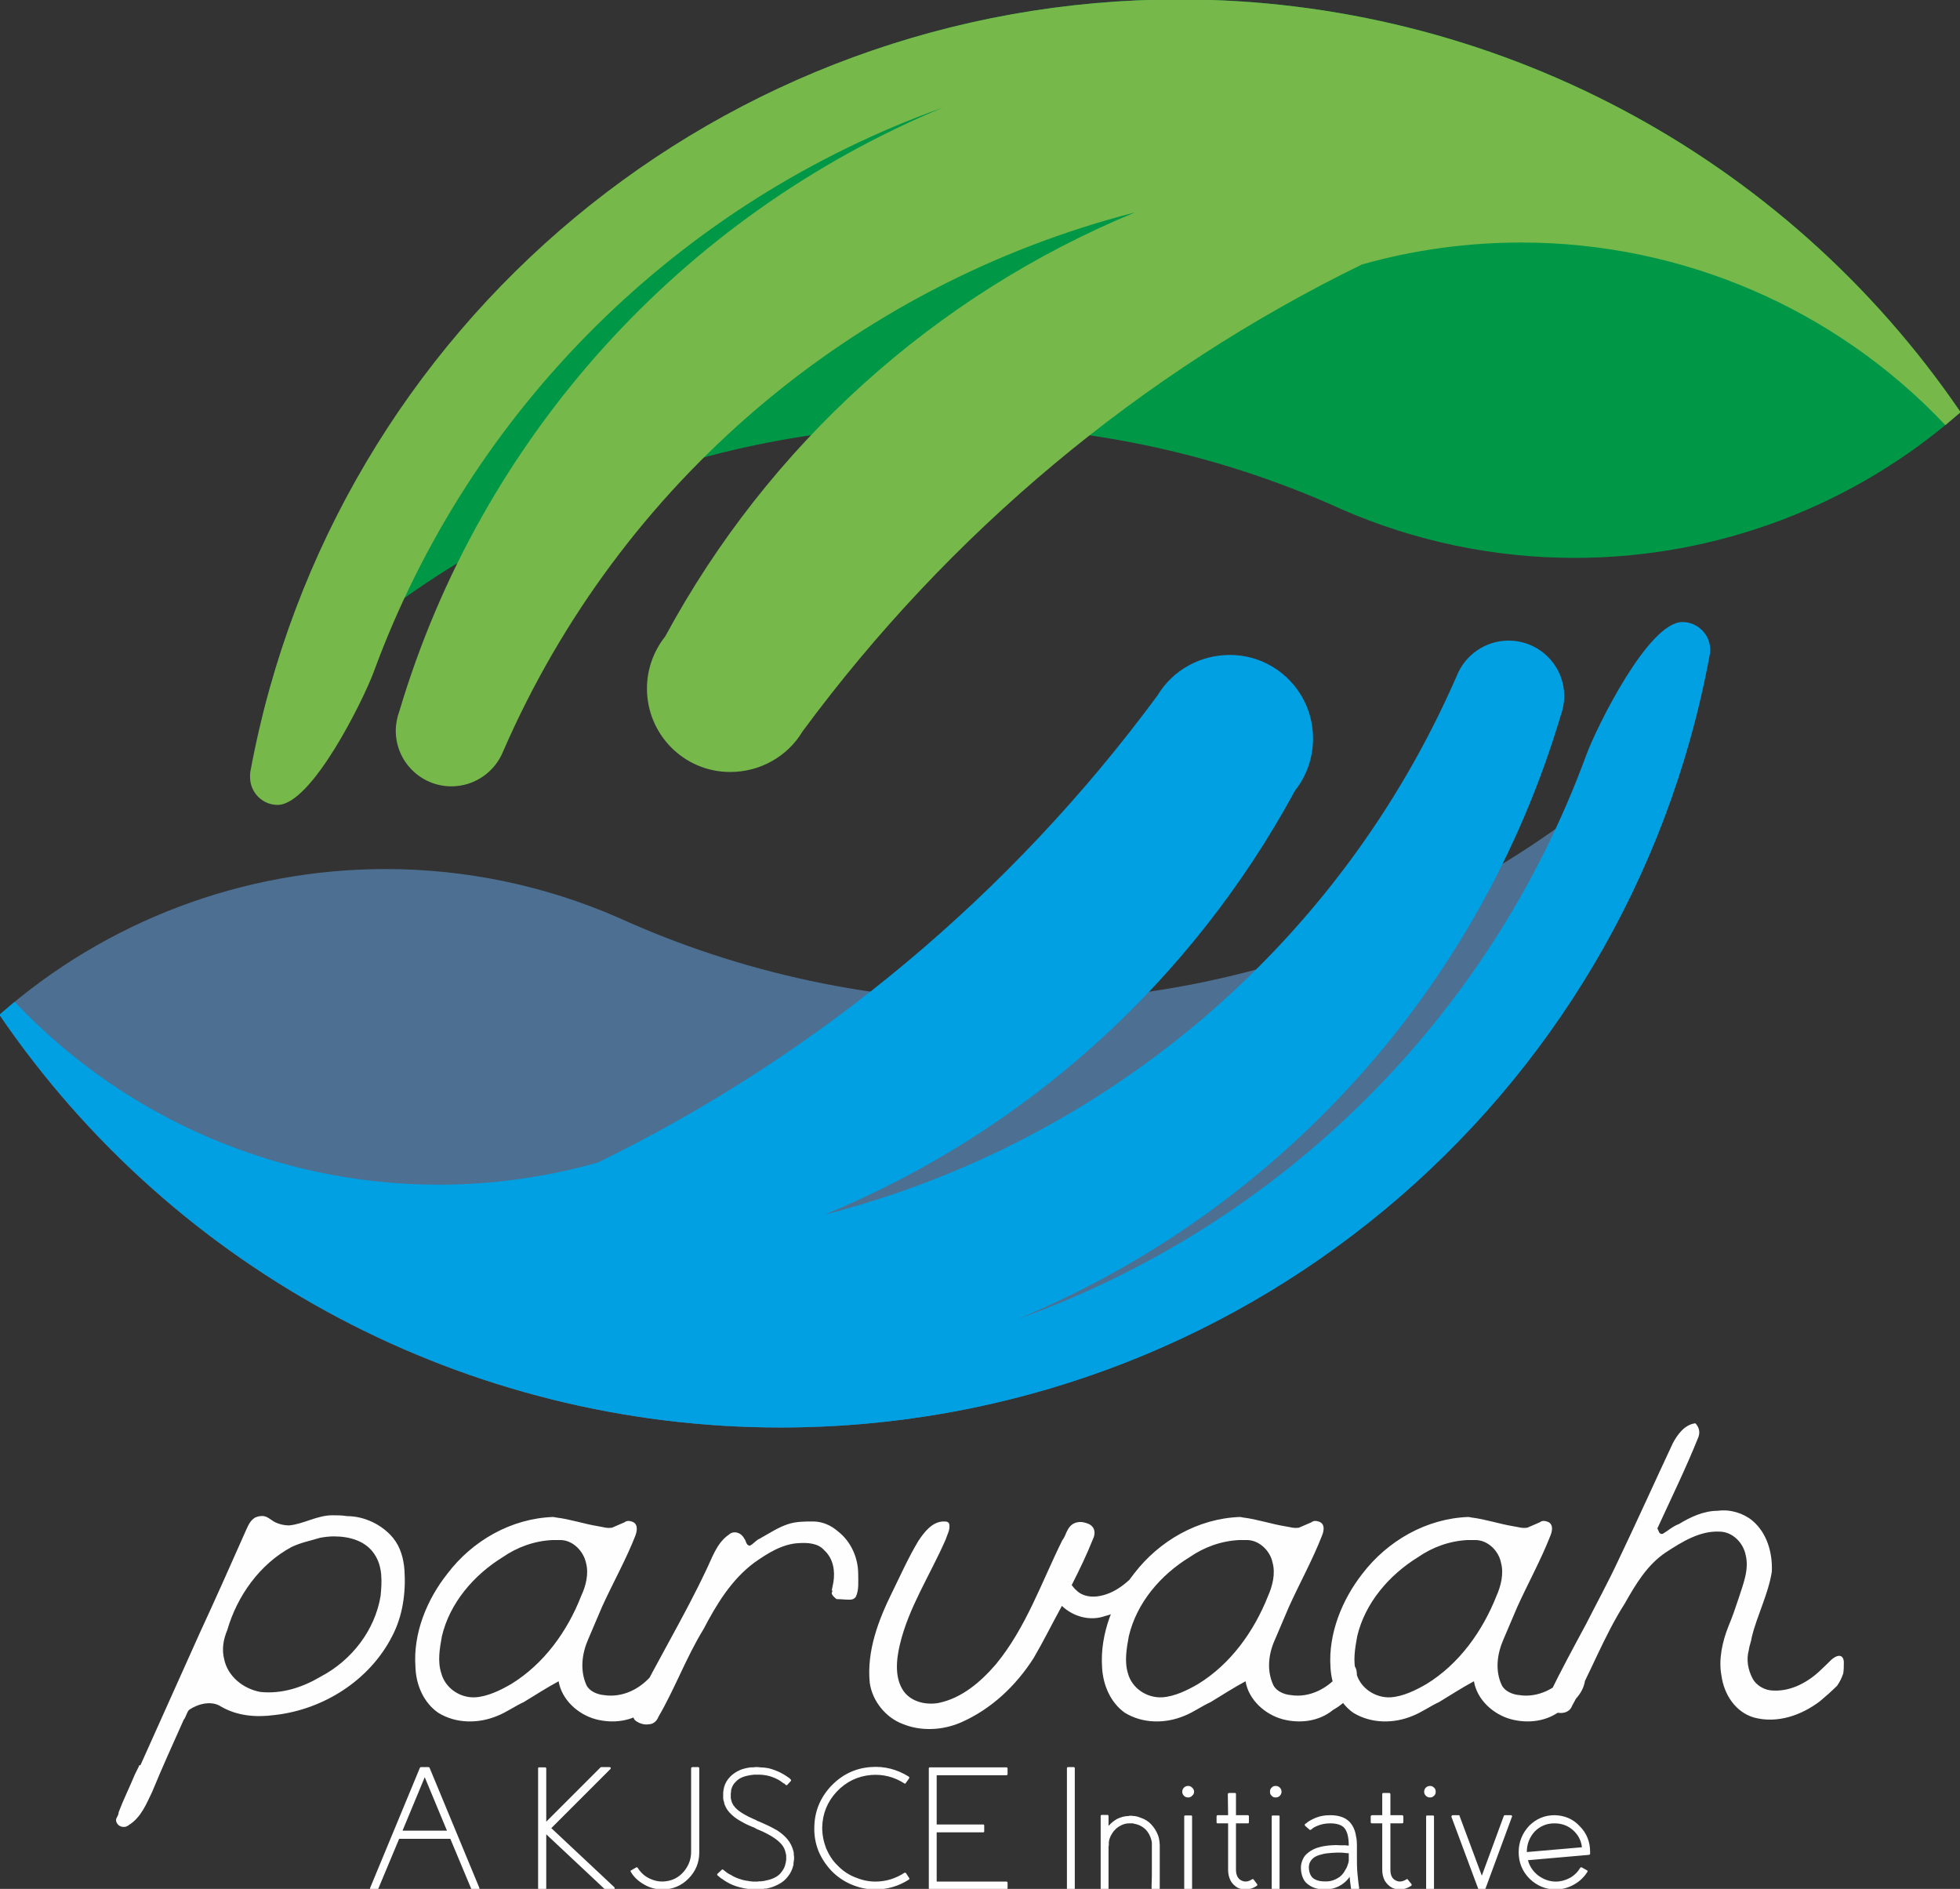 <?xml version="1.0" encoding="UTF-8"?>
<!DOCTYPE svg PUBLIC "-//W3C//DTD SVG 1.1//EN" "http://www.w3.org/Graphics/SVG/1.1/DTD/svg11.dtd">
<!-- Creator: CorelDRAW X7 -->
<svg xmlns="http://www.w3.org/2000/svg" xml:space="preserve" width="69.681mm" height="67.141mm" version="1.1" style="shape-rendering:geometricPrecision; text-rendering:geometricPrecision; image-rendering:optimizeQuality; fill-rule:evenodd; clip-rule:evenodd"
viewBox="0 0 6968 6714"
 xmlns:xlink="http://www.w3.org/1999/xlink">
 <rect x="0" y="0" width="6968" height="6714" fill="#333333" stroke="none"/>
 <defs>
  <style type="text/css">
   <![CDATA[
    .fil1 {fill:#76B94A}
    .fil2 {fill:#4D6F91}
    .fil3 {fill:#00A0E3}
    .fil0 {fill:#009846}
    .fil4 {fill:#FEFEFE;fill-rule:nonzero}
   ]]>
  </style>
 </defs>
 <g id="Layer_x0020_1">
  <path class="fil0" d="M6970 1465c-626,-918 -1666,-1467 -2777,-1467 -1553,0 -2903,1063 -3266,2573 635,-678 1518,-1060 2448,-1060 481,0 956,100 1394,299 261,114 543,173 829,173 505,0 993,-184 1372,-518z"/>
  <path class="fil1" d="M1328 2390c-37,99 -220,471 -341,471 -54,0 -98,-44 -98,-99 0,-6 0,-12 1,-19 295,-1594 1682,-2745 3303,-2745 1111,0 2151,549 2777,1467l-34 29 -20 17c-392,-415 -937,-649 -1508,-649 -191,0 -382,26 -566,78 -787,384 -1469,955 -1989,1660 -54,90 -152,144 -257,144 -164,0 -296,-133 -296,-297 0,-67 23,-132 65,-185 367,-679 956,-1212 1670,-1507 -1004,258 -1832,964 -2246,1915 -30,75 -103,125 -184,125 -109,0 -198,-88 -198,-198 0,-24 5,-48 13,-70 289,-969 999,-1757 1933,-2145 -940,336 -1682,1072 -2025,2008z"/>
  <path class="fil2" d="M-2 3607c626,918 1666,1467 2777,1467 1553,0 2903,-1063 3266,-2573 -635,678 -1518,1060 -2448,1060 -481,0 -956,-100 -1394,-299 -261,-114 -543,-173 -828,-173 -506,0 -994,184 -1373,518z"/>
  <path class="fil3" d="M5640 2682c37,-99 220,-471 341,-471 54,0 99,44 99,99 0,6 -1,13 -2,19 -295,1594 -1682,2745 -3303,2745 -1111,0 -2151,-549 -2777,-1467l26 -22 28 -24c392,415 937,650 1508,650 191,0 382,-27 566,-79 787,-384 1469,-955 1989,-1660 54,-90 152,-144 257,-144 164,0 296,133 296,297 0,67 -22,132 -64,185 -368,679 -957,1212 -1671,1507 1004,-258 1832,-964 2246,-1915 30,-75 103,-125 184,-125 109,0 198,88 198,198 0,24 -5,48 -13,70 -289,969 -999,1757 -1933,2145 940,-336 1682,-1071 2025,-2008z"/>
  <path class="fil4" d="M1182 5386c-55,0 -102,31 -154,36 -19,0 -39,-5 -55,-14 -17,-11 -28,-22 -47,-19 -6,0 -14,3 -19,5 -17,11 -22,23 -31,42 -55,124 -110,248 -167,371l-210 468c-5,-2 -5,0 -5,3l-14 28c-19,46 -41,90 -58,135 0,8 -5,16 -8,22 -6,13 8,35 33,30 6,-3 8,-3 11,-6 44,-27 63,-77 83,-118 35,-85 74,-171 112,-256 9,-11 11,-28 20,-36 33,-22 80,-33 113,-11 57,33 123,39 190,30 173,-19 338,-123 418,-280 38,-72 49,-155 44,-234 -3,-42 -14,-83 -41,-116 -39,-47 -102,-77 -163,-77 -19,-3 -36,-3 -52,-3zm5 75c56,0 113,16 144,63 30,44 27,99 22,149 -20,121 -102,228 -212,286 -64,38 -138,63 -215,55 -61,-11 -116,-55 -129,-116 -9,-36 -3,-71 11,-104 35,-121 115,-234 228,-295 33,-16 66,-22 102,-33 16,-3 33,-5 49,-5zm780 -69c-150,5 -288,85 -376,201 -74,93 -123,214 -114,333 2,63 29,126 81,162 63,39 143,39 210,11 33,-13 63,-35 94,-49 41,-25 83,-52 124,-74 11,66 69,118 132,135 61,16 130,8 179,-33 44,-25 83,-64 86,-116 0,-14 0,-36 -14,-44 -22,-8 -44,8 -47,30 -41,53 -107,88 -176,77 -22,-2 -50,-13 -61,-35 -24,-53 -16,-113 6,-163l49 -115c39,-86 86,-169 119,-254 8,-22 8,-44 -14,-50 -8,-3 -17,-3 -25,3l-44 19c-19,3 -30,-2 -49,-5 -50,-8 -99,-25 -149,-31l-11 -2zm25 82c44,0 82,39 91,80 11,39 0,83 -17,119 -49,126 -133,242 -249,313 -38,22 -83,44 -127,47 -55,3 -107,-33 -121,-85 -14,-42 -6,-88 2,-132 28,-119 114,-218 216,-281 52,-36 113,-58 177,-61l28 0zm899 -66c-30,0 -60,0 -88,9 -35,11 -68,33 -102,52 -13,5 -22,19 -35,25 -14,0 -14,-20 -20,-25 -11,-22 -38,-30 -55,-14 -44,30 -60,85 -82,129 -77,163 -171,317 -251,479 -8,17 -13,33 -2,50 11,11 33,19 49,16 17,0 30,-11 36,-27 58,-99 99,-212 160,-311 46,-88 99,-176 181,-237 47,-33 99,-66 157,-69 33,-2 69,0 91,25 33,30 39,74 33,113l-6 30c3,0 3,3 0,8 -2,9 17,23 17,23 17,0 28,2 47,2 8,0 16,-2 22,-11 11,-25 8,-52 8,-80 0,-57 -25,-115 -71,-151 -25,-22 -56,-36 -89,-36zm460 0c-39,3 -66,39 -86,69 -35,58 -63,121 -93,182 -49,99 -91,209 -80,322 9,66 58,125 118,147 66,27 143,22 207,-6 107,-47 195,-130 258,-229 34,-58 64,-119 97,-179l3 -6c41,39 101,55 154,36 66,-16 115,-66 162,-110 17,-14 33,-28 44,-44 6,-6 14,-11 8,-19 6,-11 3,-28 -5,-36 -8,-8 -19,-14 -30,-14 -22,3 -28,28 -42,41 -41,47 -90,99 -157,111 -27,5 -60,2 -82,-20 -6,-5 -11,-11 -17,-19 28,-55 53,-107 75,-162 11,-22 8,-44 -14,-55 -14,-6 -28,-9 -41,-6 -17,3 -28,14 -36,30 -6,11 -8,22 -17,33 -74,149 -129,311 -236,441 -55,64 -122,121 -204,138 -44,8 -96,-3 -124,-41 -33,-47 -27,-111 -14,-166 31,-132 108,-248 163,-374 5,-17 16,-33 13,-53 -2,-11 -11,-11 -22,-11l-2 0zm1058 -16c-150,5 -288,85 -377,201 -73,93 -122,214 -114,333 3,63 30,126 81,162 64,39 144,39 211,11 33,-13 63,-35 94,-49 41,-25 83,-52 124,-74 11,66 69,118 132,135 61,16 129,8 179,-33 44,-25 83,-64 85,-116 0,-14 0,-36 -13,-44 -22,-8 -45,8 -47,30 -42,53 -108,88 -176,77 -22,-2 -50,-13 -61,-35 -25,-53 -17,-113 6,-163l49 -115c39,-86 85,-169 118,-254 9,-22 9,-44 -13,-50 -9,-3 -17,-3 -25,3l-44 19c-19,3 -30,-2 -50,-5 -49,-8 -99,-25 -148,-31l-11 -2zm24 82c44,0 83,39 91,80 11,39 0,83 -16,119 -50,126 -133,242 -249,313 -38,22 -83,44 -127,47 -56,3 -108,-33 -122,-85 -13,-42 -5,-88 3,-132 28,-119 113,-218 216,-281 52,-36 113,-58 177,-61l27 0zm788 -82c-150,5 -288,85 -377,201 -73,93 -122,214 -114,333 3,63 30,126 81,162 64,39 144,39 211,11 33,-13 63,-35 94,-49 41,-25 83,-52 124,-74 11,66 69,118 132,135 61,16 129,8 179,-33 44,-25 83,-64 85,-116 0,-14 0,-36 -13,-44 -22,-8 -44,8 -47,30 -41,53 -108,88 -176,77 -22,-2 -50,-13 -61,-35 -25,-53 -16,-113 6,-163l49 -115c39,-86 85,-169 118,-254 9,-22 9,-44 -13,-50 -9,-3 -17,-3 -25,3l-44 19c-19,3 -30,-2 -50,-5 -49,-8 -99,-25 -148,-31l-11 -2zm24 82c45,0 83,39 91,80 11,39 0,83 -16,119 -50,126 -133,242 -249,313 -38,22 -83,44 -127,47 -55,3 -108,-33 -122,-85 -13,-42 -5,-88 3,-132 28,-119 114,-218 216,-281 52,-36 113,-58 177,-61l27 0zm782 -415c-39,5 -64,41 -80,71 -66,141 -129,281 -195,419 -36,77 -75,148 -113,223 -44,82 -91,168 -132,253 -9,16 -17,30 -6,47 8,11 25,19 39,16 19,3 41,-3 49,-25 66,-118 113,-247 187,-363 39,-69 80,-138 146,-182 58,-38 121,-77 190,-74 47,0 85,39 94,83 13,52 -9,104 -25,154 -11,33 -22,66 -36,99 -22,55 -36,119 -25,176 9,67 50,130 116,149 83,22 168,-8 234,-58 19,-16 41,-35 61,-55 11,-16 16,-27 22,-44 2,-14 2,-27 2,-41 -2,-30 -27,-28 -55,3l-25 24c-46,45 -107,78 -170,75 -30,0 -61,-17 -75,-44 -16,-31 -22,-66 -13,-99 2,-17 8,-28 11,-48 19,-77 58,-151 71,-231 3,-66 -16,-137 -69,-182 -33,-27 -79,-41 -123,-35 -50,0 -97,22 -138,47 -22,8 -39,24 -58,35 -14,3 -14,-13 -19,-19 49,-107 102,-215 146,-325 11,-30 -11,-49 -11,-49z"/>
  <path class="fil4" d="M1431 6507l79 -190 79 190 -158 0zm66 -226c-2,0 -3,1 -4,2l-177 427c-1,2 -1,3 0,4 1,1 2,2 4,2l21 0c2,0 4,-1 4,-3l74 -177 182 0 74 177c0,2 2,3 3,3l22 0c2,0 3,-1 4,-2 1,-1 1,-2 0,-4l-177 -427c-1,-1 -2,-2 -4,-2l-26 0zm463 217l210 -210c1,-1 2,-3 1,-5 -1,-1 -2,-2 -4,-2l-29 0c-1,0 -2,0 -3,1l-193 193 0 -189c0,-3 -2,-4 -5,-4l-20 0c-3,0 -4,1 -4,4l0 426c0,3 1,4 4,4l20 0c3,0 5,-1 5,-4l0 -192 207 194c1,1 2,1 3,1l29 0c2,0 4,-1 4,-2 1,-2 0,-3 -1,-5l-224 -210zm395 218c-23,0 -45,-6 -64,-17 -20,-11 -37,-26 -48,-45 -2,-3 -2,-5 1,-6l17 -10c3,-1 5,-1 6,1 12,19 28,33 49,41 22,9 43,10 66,4 22,-6 40,-19 54,-38 14,-19 21,-40 21,-64l0 -296c0,-3 2,-5 5,-5l20 0c3,0 4,2 4,5l0 298c0,37 -13,68 -39,94 -25,25 -56,38 -92,38zm444 -372c-2,2 -4,2 -6,0 -1,-1 -3,-2 -4,-4 -3,-1 -5,-2 -7,-4 -5,-4 -10,-7 -15,-10 -13,-7 -26,-12 -40,-15 -11,-2 -19,-3 -26,-3l-7 0 -8 0c-2,0 -5,0 -7,0l-4 1 -4 0c-12,2 -21,4 -29,7 -11,4 -20,10 -26,17 -8,7 -13,16 -16,27l-1 4c0,2 0,3 0,5 -1,3 -1,6 -1,8l0 5 0 0c0,0 0,0 0,0l0 -1 0 1 0 2 0 2 0 5 1 4 0 2 1 2 1 4c0,1 1,2 1,4l1 1 1 3 2 3 2 4 2 2 1 1c1,2 2,3 3,4 7,8 18,16 30,23 10,6 22,12 38,19l5 2 5 3 10 4 20 9c16,7 30,15 41,21 15,10 27,20 36,31 11,13 18,28 22,44l1 6c0,2 0,4 0,6l1 6 0 3 0 1 0 0 0 1 0 1 0 5 -1 3c0,1 0,2 0,3l-1 6 0 6c-4,16 -10,30 -20,42 -9,12 -20,21 -34,28 -11,6 -24,11 -38,14l-5 1 -5 0c-3,1 -6,1 -9,1l-9 1 -8 1 -5 0 -2 0 -1 0 -2 0 -7 0c-3,0 -5,0 -8,-1l-5 0 -4 -1c-9,-1 -19,-3 -30,-6 -16,-4 -31,-10 -46,-19 -5,-3 -10,-6 -15,-10 -4,-2 -8,-5 -11,-8 -2,-2 -4,-3 -6,-5 -2,-2 -2,-4 0,-6l15 -14c2,-2 3,-2 5,0 2,1 3,2 4,3 3,2 6,5 9,7 4,3 9,6 14,8 12,8 25,13 39,17 9,3 18,4 25,5l4 1 3 0c3,0 5,1 8,1l8 0 0 0 0 0 1 0 2 0 4 0 7 -1 8 0c3,-1 5,-1 8,-1l4 -1 4 -1c12,-2 23,-6 31,-10 10,-5 19,-12 25,-21 7,-9 12,-19 14,-31l1 -4 0 -4c1,0 1,-1 1,-2l0 -3 0 -5 0 -1 0 -1 0 0c0,0 0,0 0,0l0 0 0 -2 0 -5c0,-1 0,-2 -1,-4l0 -2 -1 -3c-2,-11 -7,-22 -15,-31 -13,-15 -35,-30 -67,-45l-21 -9 -9 -5 -5 -2 -5 -2c-17,-7 -30,-14 -40,-20 -16,-9 -28,-19 -37,-29 -1,-1 -3,-3 -4,-5l-2 -2 -2 -3c-3,-4 -5,-8 -6,-10l-1 -3 -2 -3c0,-2 -1,-4 -2,-6l-1 -6 -1 -3 -1 -3 -1 -6 0 -6 0 -2 0 -1 0 -1 0 -1c0,0 0,0 0,0l0 0 0 -6c0,-3 0,-7 1,-12 0,-1 0,-3 1,-5l1 -6c4,-15 12,-28 23,-39 9,-9 21,-17 35,-23 10,-4 22,-7 36,-9l5 0 4 0c4,0 6,-1 8,-1l9 0 8 1c9,0 19,1 30,3 16,4 32,10 47,18 5,3 11,6 15,9 4,3 8,5 12,8 1,1 3,3 5,5 2,2 2,4 0,6l-12 13zm313 372c-30,0 -58,-6 -86,-18 -26,-11 -49,-27 -69,-47 -20,-21 -36,-45 -47,-71 -11,-28 -16,-56 -15,-86 1,-56 21,-104 59,-145 39,-41 86,-64 141,-68 49,-4 94,8 136,34 2,2 2,4 1,6l-12 17c-1,2 -3,3 -5,1 -36,-23 -75,-33 -117,-30 -49,4 -90,24 -124,60 -33,36 -50,78 -51,127 0,26 5,50 14,74 10,23 23,44 41,61 17,18 38,32 60,41 24,10 48,16 74,16 38,0 72,-11 103,-31 2,-1 4,-1 6,1l11 17c2,3 1,4 -1,6 -36,23 -76,35 -119,35zm465 -406c3,0 5,-1 5,-4l0 -20c0,-3 -2,-4 -5,-4l-271 0c-3,0 -4,1 -4,4l0 426c0,3 1,4 4,4l271 0c3,0 5,-1 5,-4l0 -20c0,-3 -2,-4 -5,-4l-247 0 0 -175 165 0c3,0 4,-1 4,-4l0 -20c0,-3 -1,-4 -4,-4l-165 0 0 -175 247 0zm220 406c-3,0 -4,-1 -4,-4l0 -426c0,-3 1,-5 4,-5l20 0c3,0 4,2 4,5l0 426c0,3 -1,4 -4,4l-20 0zm326 -14c0,-18 0,-40 0,-67 0,-4 0,-10 0,-16l0 -8 0 -8c0,-8 0,-14 0,-18 0,-7 0,-13 0,-18l0 -10c0,-4 -1,-7 -1,-11 -1,-7 -2,-15 -5,-22 -5,-14 -13,-27 -24,-39 -10,-11 -23,-19 -38,-24 -7,-3 -14,-5 -21,-6l-3 0 -3 0 -3 -1c-1,0 -2,0 -2,0l-3 0 -3 0 -2 0 -3 1c-14,0 -27,4 -40,10 -11,6 -21,14 -29,23l-2 2 0 -34c0,-3 -1,-5 -4,-5l-20 0c-3,0 -4,2 -4,5l0 256c0,3 1,4 4,4l20 0c3,0 4,-1 4,-4l0 -148 1 -6c0,-1 0,-3 0,-5l0 -2 0 -3c0,-2 1,-4 1,-6 1,-6 4,-12 6,-17 4,-7 8,-14 13,-19 6,-7 14,-13 22,-17 9,-5 19,-8 30,-8l2 0 2 0 1 0 1 0 2 0c1,0 1,0 2,0l2 0 2 0 2 1c5,1 11,2 16,4 11,4 20,10 28,18 8,9 13,18 17,29 2,5 3,11 4,16 0,3 0,5 0,8l0 10c0,11 0,23 0,36 0,5 0,10 0,16l0 9 0 7c0,27 0,49 -1,67l0 10c0,3 2,4 5,4l20 0c3,0 4,-1 4,-4l0 -10zm91 14c-3,0 -4,-1 -4,-4l0 -255c0,-3 1,-4 4,-4l20 0c3,0 4,1 4,4l0 255c0,3 -1,4 -4,4l-20 0zm31 -347c0,5 -2,10 -7,14 -4,4 -8,6 -14,6 -6,0 -11,-2 -15,-6 -4,-4 -6,-9 -6,-14 0,-6 2,-11 6,-15 4,-4 9,-6 15,-6 6,0 10,2 14,6 5,4 7,9 7,15zm212 312c-2,-2 -4,-3 -6,-1 -14,9 -26,10 -38,4 -12,-6 -19,-19 -19,-38l0 -165 42 0c3,0 4,-1 4,-4l0 -20c0,-3 -1,-5 -4,-5l-42 0 0 -75c0,-2 -1,-4 -4,-4l-20 0c-3,0 -5,2 -5,4l1 75 -37 0c-3,0 -4,2 -4,5l0 20c0,3 1,4 4,4l37 0 0 165c0,15 3,27 9,39 6,11 15,19 25,25 9,4 18,6 27,6 14,0 28,-4 41,-13 2,-2 3,-4 1,-6l-12 -16zm68 35c-3,0 -4,-1 -4,-4l0 -255c0,-3 1,-4 4,-4l20 0c3,0 4,1 4,4l0 255c0,3 -1,4 -4,4l-20 0zm31 -347c0,5 -2,10 -6,14 -4,4 -9,6 -15,6 -6,0 -11,-2 -14,-6 -5,-4 -6,-9 -6,-14 0,-6 1,-11 6,-15 3,-4 8,-6 14,-6 6,0 11,2 15,6 4,4 6,9 6,15zm227 277c-5,10 -12,19 -20,25 -10,7 -20,12 -33,15 -11,2 -24,2 -38,0 -14,-3 -24,-8 -30,-17 -6,-8 -9,-20 -9,-34 1,-12 6,-22 15,-30 7,-6 18,-11 32,-14 10,-3 21,-4 34,-5 10,-1 21,-1 31,-1 7,0 15,1 24,2 2,0 4,0 6,0l0 9 0 9 0 9 -1 6c-3,10 -6,19 -11,26zm44 70c3,0 5,-2 5,-5 -3,-17 -4,-34 -6,-50 -2,-21 -2,-40 -2,-56 0,-5 0,-11 0,-18l0 -15 0 -15c0,-11 -1,-21 -3,-29 -3,-22 -11,-39 -23,-52 -15,-16 -39,-24 -69,-24 -22,0 -41,4 -60,13 -6,3 -12,6 -18,10 -2,1 -4,3 -6,5 -2,1 -3,2 -5,3 -2,2 -2,4 0,7l15 13c2,2 4,2 6,0 1,0 2,-1 3,-2 2,-2 4,-3 5,-4 5,-3 9,-5 14,-7 14,-6 29,-9 46,-9 22,0 39,5 49,15 11,12 17,33 17,64l0 0 -4 0c-5,-1 -9,-1 -12,-1 -4,0 -9,0 -13,0 -12,-1 -22,-1 -33,0 -15,1 -28,3 -40,6 -17,4 -31,11 -42,20 -8,6 -14,13 -18,21 -4,8 -7,17 -8,27 -1,21 4,39 13,53 6,8 14,14 23,19 7,4 16,7 26,9 17,3 34,2 50,-1 16,-4 30,-11 42,-21 7,-6 14,-13 19,-21 1,13 3,27 5,41 0,3 1,4 4,4l20 0zm178 -35c-1,-2 -3,-3 -5,-1 -14,9 -27,10 -38,4 -13,-6 -19,-19 -19,-38l0 -165 41 0c3,0 5,-1 5,-4l0 -20c0,-3 -2,-5 -5,-5l-41 0 0 -75c0,-2 -2,-4 -4,-4l-21 0c-3,0 -4,2 -4,4l0 75 -36 0c-3,0 -5,2 -5,5l0 20c0,3 2,4 5,4l36 0 0 165c0,15 3,27 9,39 7,11 15,19 26,25 9,4 17,6 27,6 14,0 27,-4 41,-13 2,-2 2,-4 1,-6l-13 -16zm69 35c-3,0 -4,-1 -4,-4l0 -255c0,-3 1,-4 4,-4l20 0c3,0 4,1 4,4l0 255c0,3 -1,4 -4,4l-20 0zm30 -347c0,5 -1,10 -6,14 -4,4 -8,6 -14,6 -6,0 -11,-2 -15,-6 -4,-4 -6,-9 -6,-14 0,-6 2,-11 6,-15 4,-4 9,-6 15,-6 6,0 10,2 14,6 5,4 6,9 6,15zm177 344c-1,2 -2,3 -4,3l-18 0c-2,0 -4,-1 -4,-3l-95 -255c0,-1 0,-3 1,-4 1,-1 2,-2 3,-2l22 0c2,0 3,1 3,3l79 212 78 -212c1,-2 2,-3 4,-3l21 0c2,0 3,1 4,2 1,1 1,3 0,4l-94 255zm245 -232c-28,0 -51,10 -70,29 -18,20 -28,44 -28,73l196 -17c-3,-25 -14,-45 -32,-61 -18,-16 -40,-24 -66,-24zm5 235c-36,0 -67,-13 -93,-38 -26,-26 -39,-58 -39,-94 0,-37 13,-68 37,-94 25,-25 55,-38 91,-38 35,1 65,13 89,39 25,25 37,56 37,91l0 7c0,2 -1,3 -4,4l-217 19c6,22 18,40 36,54 19,14 40,22 63,22 18,0 35,-5 50,-13 16,-9 28,-21 37,-36 2,-2 4,-3 6,-1l18 10c2,1 3,3 1,6 -12,19 -28,34 -48,45 -20,11 -41,17 -64,17z"/>
 </g>
</svg>

